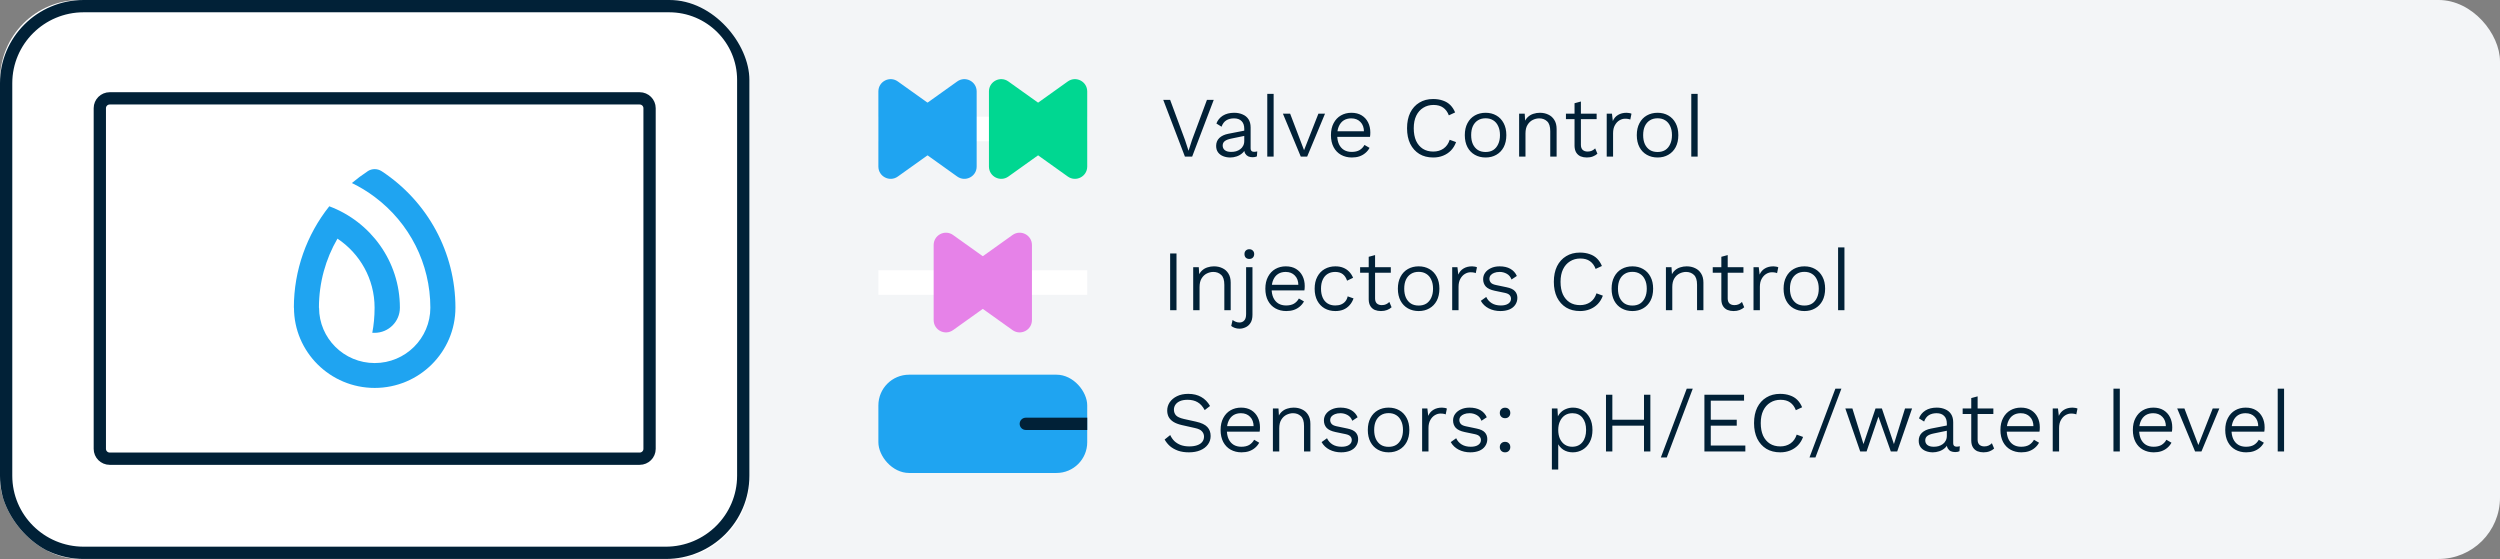 <svg width="407" height="91" viewBox="0 0 407 91" fill="none" xmlns="http://www.w3.org/2000/svg">
<rect x="0" y="0" width="407" height="91" fill="#808080" stroke="none"/>
<rect x="85" width="322" height="91" rx="10" fill="#F3F5F7"/>
<line x1="177" y1="21" x2="143" y2="21" stroke="white" stroke-width="4"/>
<path d="M159 27.114L159 14.886C159 13.26 157.161 12.313 155.838 13.259L147.278 19.372C146.162 20.17 146.162 21.83 147.278 22.628L155.838 28.741C157.161 29.687 159 28.74 159 27.114Z" fill="#1FA4F1"/>
<path d="M143 14.886L143 27.114C143 28.74 144.839 29.687 146.162 28.741L154.722 22.628C155.838 21.83 155.838 20.17 154.722 19.372L146.162 13.259C144.839 12.313 143 13.26 143 14.886Z" fill="#1FA4F1"/>
<rect x="153" y="29" width="4" height="2" transform="rotate(180 153 29)" fill="#F3F5F7"/>
<path d="M161 14.886V27.114C161 28.74 162.839 29.687 164.162 28.741L172.722 22.628C173.838 21.83 173.838 20.17 172.722 19.372L164.162 13.259C162.839 12.313 161 13.26 161 14.886Z" fill="#00D791"/>
<path d="M177 27.114L177 14.886C177 13.26 175.161 12.313 173.838 13.259L165.278 19.372C164.162 20.17 164.162 21.83 165.278 22.628L173.838 28.741C175.161 29.687 177 28.74 177 27.114Z" fill="#00D791"/>
<rect x="167" y="13" width="4" height="2" fill="#F3F5F7"/>
<path d="M197.596 16.26L194.082 25.5H192.906L189.378 16.26H190.498L192.92 22.798L193.494 24.548L194.054 22.812L196.49 16.26H197.596ZM202.566 20.964C202.566 20.423 202.422 20.007 202.132 19.718C201.843 19.419 201.432 19.27 200.9 19.27C200.406 19.27 199.986 19.377 199.64 19.592C199.295 19.807 199.038 20.152 198.87 20.628L198.03 20.11C198.226 19.578 198.572 19.153 199.066 18.836C199.57 18.519 200.191 18.36 200.928 18.36C201.432 18.36 201.885 18.449 202.286 18.626C202.697 18.794 203.019 19.055 203.252 19.41C203.486 19.765 203.602 20.213 203.602 20.754V24.17C203.602 24.534 203.789 24.716 204.162 24.716C204.34 24.716 204.512 24.693 204.68 24.646L204.624 25.458C204.447 25.551 204.214 25.598 203.924 25.598C203.663 25.598 203.425 25.551 203.21 25.458C203.005 25.355 202.842 25.201 202.72 24.996C202.599 24.781 202.538 24.515 202.538 24.198V24.016L202.804 24.044C202.702 24.417 202.51 24.721 202.23 24.954C201.96 25.187 201.652 25.36 201.306 25.472C200.961 25.584 200.62 25.64 200.284 25.64C199.874 25.64 199.491 25.57 199.136 25.43C198.782 25.29 198.502 25.08 198.296 24.8C198.091 24.52 197.988 24.17 197.988 23.75C197.988 23.227 198.161 22.798 198.506 22.462C198.861 22.126 199.351 21.897 199.976 21.776L202.776 21.23V22.084L200.466 22.56C199.99 22.653 199.636 22.789 199.402 22.966C199.169 23.143 199.052 23.386 199.052 23.694C199.052 24.011 199.169 24.263 199.402 24.45C199.645 24.637 199.99 24.73 200.438 24.73C200.709 24.73 200.97 24.697 201.222 24.632C201.474 24.557 201.703 24.445 201.908 24.296C202.114 24.147 202.272 23.96 202.384 23.736C202.506 23.512 202.566 23.246 202.566 22.938V20.964ZM207.348 15.28V25.5H206.312V15.28H207.348ZM214.638 18.5H215.716L212.804 25.5H211.768L208.856 18.5H210.032L212.3 24.45L214.638 18.5ZM220.079 25.64C219.426 25.64 218.838 25.495 218.315 25.206C217.802 24.917 217.4 24.501 217.111 23.96C216.822 23.409 216.677 22.756 216.677 22C216.677 21.244 216.822 20.595 217.111 20.054C217.4 19.503 217.797 19.083 218.301 18.794C218.805 18.505 219.374 18.36 220.009 18.36C220.662 18.36 221.218 18.5 221.675 18.78C222.132 19.06 222.482 19.443 222.725 19.928C222.968 20.413 223.089 20.959 223.089 21.566C223.089 21.706 223.084 21.837 223.075 21.958C223.066 22.079 223.052 22.187 223.033 22.28H217.349V21.37H222.585L222.053 21.468C222.053 20.777 221.862 20.241 221.479 19.858C221.106 19.466 220.606 19.27 219.981 19.27C219.514 19.27 219.108 19.377 218.763 19.592C218.427 19.807 218.166 20.119 217.979 20.53C217.792 20.931 217.699 21.421 217.699 22C217.699 22.569 217.792 23.059 217.979 23.47C218.175 23.881 218.446 24.193 218.791 24.408C219.146 24.623 219.566 24.73 220.051 24.73C220.574 24.73 221.003 24.632 221.339 24.436C221.675 24.231 221.941 23.951 222.137 23.596L222.963 24.072C222.786 24.399 222.557 24.679 222.277 24.912C222.006 25.145 221.684 25.327 221.311 25.458C220.947 25.579 220.536 25.64 220.079 25.64ZM237.047 23.134C236.86 23.657 236.585 24.109 236.221 24.492C235.857 24.865 235.428 25.15 234.933 25.346C234.448 25.542 233.916 25.64 233.337 25.64C232.46 25.64 231.704 25.449 231.069 25.066C230.434 24.674 229.94 24.123 229.585 23.414C229.24 22.705 229.067 21.86 229.067 20.88C229.067 19.9 229.24 19.055 229.585 18.346C229.94 17.637 230.434 17.091 231.069 16.708C231.704 16.316 232.45 16.12 233.309 16.12C233.906 16.12 234.438 16.204 234.905 16.372C235.381 16.531 235.782 16.773 236.109 17.1C236.436 17.427 236.697 17.828 236.893 18.304L235.871 18.78C235.666 18.229 235.358 17.809 234.947 17.52C234.546 17.231 234.023 17.086 233.379 17.086C232.744 17.086 232.184 17.24 231.699 17.548C231.214 17.847 230.836 18.276 230.565 18.836C230.294 19.396 230.159 20.077 230.159 20.88C230.159 21.673 230.285 22.355 230.537 22.924C230.798 23.484 231.167 23.918 231.643 24.226C232.119 24.525 232.684 24.674 233.337 24.674C233.972 24.674 234.522 24.515 234.989 24.198C235.465 23.871 235.806 23.391 236.011 22.756L237.047 23.134ZM241.858 18.36C242.511 18.36 243.09 18.505 243.594 18.794C244.107 19.083 244.509 19.503 244.798 20.054C245.087 20.595 245.232 21.244 245.232 22C245.232 22.756 245.087 23.409 244.798 23.96C244.509 24.501 244.107 24.917 243.594 25.206C243.09 25.495 242.511 25.64 241.858 25.64C241.205 25.64 240.621 25.495 240.108 25.206C239.595 24.917 239.193 24.501 238.904 23.96C238.615 23.409 238.47 22.756 238.47 22C238.47 21.244 238.615 20.595 238.904 20.054C239.193 19.503 239.595 19.083 240.108 18.794C240.621 18.505 241.205 18.36 241.858 18.36ZM241.858 19.256C241.363 19.256 240.943 19.368 240.598 19.592C240.253 19.807 239.982 20.119 239.786 20.53C239.599 20.931 239.506 21.421 239.506 22C239.506 22.569 239.599 23.059 239.786 23.47C239.982 23.881 240.253 24.198 240.598 24.422C240.943 24.637 241.363 24.744 241.858 24.744C242.343 24.744 242.759 24.637 243.104 24.422C243.449 24.198 243.715 23.881 243.902 23.47C244.098 23.059 244.196 22.569 244.196 22C244.196 21.421 244.098 20.931 243.902 20.53C243.715 20.119 243.449 19.807 243.104 19.592C242.759 19.368 242.343 19.256 241.858 19.256ZM247.313 25.5V18.5H248.223L248.321 20.11L248.153 19.956C248.293 19.583 248.489 19.279 248.741 19.046C249.003 18.803 249.301 18.631 249.637 18.528C249.973 18.416 250.323 18.36 250.687 18.36C251.201 18.36 251.658 18.458 252.059 18.654C252.47 18.841 252.797 19.13 253.039 19.522C253.291 19.914 253.417 20.409 253.417 21.006V25.5H252.381V21.37C252.381 20.595 252.209 20.054 251.863 19.746C251.527 19.429 251.103 19.27 250.589 19.27C250.235 19.27 249.885 19.354 249.539 19.522C249.194 19.69 248.909 19.956 248.685 20.32C248.461 20.675 248.349 21.146 248.349 21.734V25.5H247.313ZM257.371 16.526V23.582C257.371 23.946 257.469 24.221 257.665 24.408C257.871 24.585 258.137 24.674 258.463 24.674C258.734 24.674 258.967 24.627 259.163 24.534C259.359 24.441 259.537 24.315 259.695 24.156L260.059 25.024C259.854 25.211 259.607 25.36 259.317 25.472C259.028 25.584 258.697 25.64 258.323 25.64C257.969 25.64 257.637 25.579 257.329 25.458C257.031 25.327 256.793 25.122 256.615 24.842C256.438 24.562 256.345 24.203 256.335 23.764V16.806L257.371 16.526ZM259.933 18.5V19.396H254.935V18.5H259.933ZM261.573 25.5V18.5H262.427L262.567 19.704C262.754 19.265 263.038 18.934 263.421 18.71C263.804 18.477 264.266 18.36 264.807 18.36C264.938 18.36 265.078 18.374 265.227 18.402C265.376 18.421 265.502 18.458 265.605 18.514L265.409 19.466C265.306 19.419 265.194 19.387 265.073 19.368C264.952 19.34 264.779 19.326 264.555 19.326C264.247 19.326 263.944 19.415 263.645 19.592C263.346 19.769 263.099 20.035 262.903 20.39C262.707 20.735 262.609 21.169 262.609 21.692V25.5H261.573ZM269.858 18.36C270.511 18.36 271.09 18.505 271.594 18.794C272.107 19.083 272.509 19.503 272.798 20.054C273.087 20.595 273.232 21.244 273.232 22C273.232 22.756 273.087 23.409 272.798 23.96C272.509 24.501 272.107 24.917 271.594 25.206C271.09 25.495 270.511 25.64 269.858 25.64C269.205 25.64 268.621 25.495 268.108 25.206C267.595 24.917 267.193 24.501 266.904 23.96C266.615 23.409 266.47 22.756 266.47 22C266.47 21.244 266.615 20.595 266.904 20.054C267.193 19.503 267.595 19.083 268.108 18.794C268.621 18.505 269.205 18.36 269.858 18.36ZM269.858 19.256C269.363 19.256 268.943 19.368 268.598 19.592C268.253 19.807 267.982 20.119 267.786 20.53C267.599 20.931 267.506 21.421 267.506 22C267.506 22.569 267.599 23.059 267.786 23.47C267.982 23.881 268.253 24.198 268.598 24.422C268.943 24.637 269.363 24.744 269.858 24.744C270.343 24.744 270.759 24.637 271.104 24.422C271.449 24.198 271.715 23.881 271.902 23.47C272.098 23.059 272.196 22.569 272.196 22C272.196 21.421 272.098 20.931 271.902 20.53C271.715 20.119 271.449 19.807 271.104 19.592C270.759 19.368 270.343 19.256 269.858 19.256ZM276.377 15.28V25.5H275.341V15.28H276.377Z" fill="#012137"/>
<line x1="177" y1="46" x2="143" y2="46" stroke="white" stroke-width="4"/>
<path d="M152 39.886V52.114C152 53.74 153.839 54.687 155.162 53.741L163.722 47.627C164.838 46.83 164.838 45.17 163.722 44.373L155.162 38.259C153.839 37.313 152 38.26 152 39.886Z" fill="#E682E8"/>
<path d="M168 52.114L168 39.886C168 38.26 166.161 37.313 164.838 38.259L156.278 44.373C155.162 45.17 155.162 46.83 156.278 47.627L164.838 53.741C166.161 54.687 168 53.74 168 52.114Z" fill="#E682E8"/>
<rect x="158" y="38" width="4" height="2" fill="#F3F5F7"/>
<path d="M191.534 41.26V50.5H190.498V41.26H191.534ZM194.253 50.5V43.5H195.163L195.261 45.11L195.093 44.956C195.233 44.583 195.429 44.279 195.681 44.046C195.942 43.803 196.241 43.631 196.577 43.528C196.913 43.416 197.263 43.36 197.627 43.36C198.14 43.36 198.598 43.458 198.999 43.654C199.41 43.841 199.736 44.13 199.979 44.522C200.231 44.914 200.357 45.409 200.357 46.006V50.5H199.321V46.37C199.321 45.595 199.148 45.054 198.803 44.746C198.467 44.429 198.042 44.27 197.529 44.27C197.174 44.27 196.824 44.354 196.479 44.522C196.134 44.69 195.849 44.956 195.625 45.32C195.401 45.675 195.289 46.146 195.289 46.734V50.5H194.253ZM203.384 42.156C203.151 42.156 202.959 42.086 202.81 41.946C202.67 41.797 202.6 41.601 202.6 41.358C202.6 41.125 202.67 40.938 202.81 40.798C202.959 40.649 203.151 40.574 203.384 40.574C203.627 40.574 203.818 40.649 203.958 40.798C204.107 40.938 204.182 41.125 204.182 41.358C204.182 41.601 204.107 41.797 203.958 41.946C203.818 42.086 203.627 42.156 203.384 42.156ZM203.902 43.5V51.228C203.902 51.797 203.795 52.245 203.58 52.572C203.365 52.908 203.095 53.146 202.768 53.286C202.451 53.435 202.129 53.51 201.802 53.51C201.522 53.51 201.265 53.468 201.032 53.384C200.789 53.3 200.593 53.193 200.444 53.062L200.668 52.082C200.799 52.203 200.962 52.301 201.158 52.376C201.345 52.46 201.555 52.502 201.788 52.502C202.105 52.502 202.362 52.395 202.558 52.18C202.763 51.975 202.866 51.625 202.866 51.13V43.5H203.902ZM209.401 50.64C208.748 50.64 208.16 50.495 207.637 50.206C207.124 49.917 206.723 49.501 206.433 48.96C206.144 48.409 205.999 47.756 205.999 47C205.999 46.244 206.144 45.595 206.433 45.054C206.723 44.503 207.119 44.083 207.623 43.794C208.127 43.505 208.697 43.36 209.331 43.36C209.985 43.36 210.54 43.5 210.997 43.78C211.455 44.06 211.805 44.443 212.047 44.928C212.29 45.413 212.411 45.959 212.411 46.566C212.411 46.706 212.407 46.837 212.397 46.958C212.388 47.079 212.374 47.187 212.355 47.28H206.671V46.37H211.907L211.375 46.468C211.375 45.777 211.184 45.241 210.801 44.858C210.428 44.466 209.929 44.27 209.303 44.27C208.837 44.27 208.431 44.377 208.085 44.592C207.749 44.807 207.488 45.119 207.301 45.53C207.115 45.931 207.021 46.421 207.021 47C207.021 47.569 207.115 48.059 207.301 48.47C207.497 48.881 207.768 49.193 208.113 49.408C208.468 49.623 208.888 49.73 209.373 49.73C209.896 49.73 210.325 49.632 210.661 49.436C210.997 49.231 211.263 48.951 211.459 48.596L212.285 49.072C212.108 49.399 211.879 49.679 211.599 49.912C211.329 50.145 211.007 50.327 210.633 50.458C210.269 50.579 209.859 50.64 209.401 50.64ZM217.399 43.36C217.884 43.36 218.309 43.435 218.673 43.584C219.046 43.733 219.368 43.948 219.639 44.228C219.909 44.508 220.124 44.839 220.283 45.222L219.303 45.698C219.153 45.231 218.92 44.877 218.603 44.634C218.285 44.391 217.875 44.27 217.371 44.27C216.895 44.27 216.484 44.377 216.139 44.592C215.793 44.807 215.527 45.119 215.341 45.53C215.154 45.931 215.061 46.421 215.061 47C215.061 47.569 215.154 48.059 215.341 48.47C215.527 48.881 215.793 49.193 216.139 49.408C216.484 49.623 216.895 49.73 217.371 49.73C217.744 49.73 218.066 49.674 218.337 49.562C218.617 49.441 218.845 49.273 219.023 49.058C219.209 48.834 219.335 48.563 219.401 48.246L220.353 48.582C220.203 49.011 219.989 49.38 219.709 49.688C219.438 49.996 219.107 50.234 218.715 50.402C218.332 50.561 217.893 50.64 217.399 50.64C216.745 50.64 216.162 50.495 215.649 50.206C215.145 49.917 214.748 49.501 214.459 48.96C214.169 48.409 214.025 47.756 214.025 47C214.025 46.244 214.169 45.595 214.459 45.054C214.748 44.503 215.149 44.083 215.663 43.794C216.176 43.505 216.755 43.36 217.399 43.36ZM223.862 41.526V48.582C223.862 48.946 223.96 49.221 224.156 49.408C224.361 49.585 224.627 49.674 224.954 49.674C225.224 49.674 225.458 49.627 225.654 49.534C225.85 49.441 226.027 49.315 226.186 49.156L226.55 50.024C226.344 50.211 226.097 50.36 225.808 50.472C225.518 50.584 225.187 50.64 224.814 50.64C224.459 50.64 224.128 50.579 223.82 50.458C223.521 50.327 223.283 50.122 223.106 49.842C222.928 49.562 222.835 49.203 222.826 48.764V41.806L223.862 41.526ZM226.424 43.5V44.396H221.426V43.5H226.424ZM230.961 43.36C231.615 43.36 232.193 43.505 232.697 43.794C233.211 44.083 233.612 44.503 233.901 45.054C234.191 45.595 234.335 46.244 234.335 47C234.335 47.756 234.191 48.409 233.901 48.96C233.612 49.501 233.211 49.917 232.697 50.206C232.193 50.495 231.615 50.64 230.961 50.64C230.308 50.64 229.725 50.495 229.211 50.206C228.698 49.917 228.297 49.501 228.007 48.96C227.718 48.409 227.573 47.756 227.573 47C227.573 46.244 227.718 45.595 228.007 45.054C228.297 44.503 228.698 44.083 229.211 43.794C229.725 43.505 230.308 43.36 230.961 43.36ZM230.961 44.256C230.467 44.256 230.047 44.368 229.701 44.592C229.356 44.807 229.085 45.119 228.889 45.53C228.703 45.931 228.609 46.421 228.609 47C228.609 47.569 228.703 48.059 228.889 48.47C229.085 48.881 229.356 49.198 229.701 49.422C230.047 49.637 230.467 49.744 230.961 49.744C231.447 49.744 231.862 49.637 232.207 49.422C232.553 49.198 232.819 48.881 233.005 48.47C233.201 48.059 233.299 47.569 233.299 47C233.299 46.421 233.201 45.931 233.005 45.53C232.819 45.119 232.553 44.807 232.207 44.592C231.862 44.368 231.447 44.256 230.961 44.256ZM236.417 50.5V43.5H237.271L237.411 44.704C237.598 44.265 237.882 43.934 238.265 43.71C238.648 43.477 239.11 43.36 239.651 43.36C239.782 43.36 239.922 43.374 240.071 43.402C240.22 43.421 240.346 43.458 240.449 43.514L240.253 44.466C240.15 44.419 240.038 44.387 239.917 44.368C239.796 44.34 239.623 44.326 239.399 44.326C239.091 44.326 238.788 44.415 238.489 44.592C238.19 44.769 237.943 45.035 237.747 45.39C237.551 45.735 237.453 46.169 237.453 46.692V50.5H236.417ZM244.255 50.64C243.564 50.64 242.934 50.495 242.365 50.206C241.805 49.917 241.375 49.506 241.077 48.974L241.959 48.344C242.164 48.783 242.467 49.123 242.869 49.366C243.27 49.609 243.76 49.73 244.339 49.73C244.852 49.73 245.253 49.632 245.543 49.436C245.841 49.231 245.991 48.965 245.991 48.638C245.991 48.423 245.921 48.232 245.781 48.064C245.65 47.896 245.398 47.77 245.025 47.686L243.345 47.336C242.673 47.196 242.187 46.967 241.889 46.65C241.599 46.323 241.455 45.922 241.455 45.446C241.455 45.063 241.562 44.718 241.777 44.41C242.001 44.093 242.313 43.841 242.715 43.654C243.125 43.458 243.601 43.36 244.143 43.36C244.833 43.36 245.417 43.495 245.893 43.766C246.369 44.037 246.719 44.424 246.943 44.928L246.075 45.502C245.916 45.073 245.655 44.76 245.291 44.564C244.936 44.368 244.553 44.27 244.143 44.27C243.797 44.27 243.499 44.321 243.247 44.424C243.004 44.517 242.813 44.648 242.673 44.816C242.542 44.984 242.477 45.18 242.477 45.404C242.477 45.619 242.551 45.819 242.701 46.006C242.85 46.183 243.125 46.314 243.527 46.398L245.263 46.762C245.916 46.893 246.373 47.107 246.635 47.406C246.896 47.695 247.027 48.055 247.027 48.484C247.027 48.913 246.91 49.296 246.677 49.632C246.453 49.959 246.131 50.211 245.711 50.388C245.291 50.556 244.805 50.64 244.255 50.64ZM260.945 48.134C260.759 48.657 260.483 49.109 260.119 49.492C259.755 49.865 259.326 50.15 258.831 50.346C258.346 50.542 257.814 50.64 257.235 50.64C256.358 50.64 255.602 50.449 254.967 50.066C254.333 49.674 253.838 49.123 253.483 48.414C253.138 47.705 252.965 46.86 252.965 45.88C252.965 44.9 253.138 44.055 253.483 43.346C253.838 42.637 254.333 42.091 254.967 41.708C255.602 41.316 256.349 41.12 257.207 41.12C257.805 41.12 258.337 41.204 258.803 41.372C259.279 41.531 259.681 41.773 260.007 42.1C260.334 42.427 260.595 42.828 260.791 43.304L259.769 43.78C259.564 43.229 259.256 42.809 258.845 42.52C258.444 42.231 257.921 42.086 257.277 42.086C256.643 42.086 256.083 42.24 255.597 42.548C255.112 42.847 254.734 43.276 254.463 43.836C254.193 44.396 254.057 45.077 254.057 45.88C254.057 46.673 254.183 47.355 254.435 47.924C254.697 48.484 255.065 48.918 255.541 49.226C256.017 49.525 256.582 49.674 257.235 49.674C257.87 49.674 258.421 49.515 258.887 49.198C259.363 48.871 259.704 48.391 259.909 47.756L260.945 48.134ZM265.756 43.36C266.41 43.36 266.988 43.505 267.492 43.794C268.006 44.083 268.407 44.503 268.696 45.054C268.986 45.595 269.13 46.244 269.13 47C269.13 47.756 268.986 48.409 268.696 48.96C268.407 49.501 268.006 49.917 267.492 50.206C266.988 50.495 266.41 50.64 265.756 50.64C265.103 50.64 264.52 50.495 264.006 50.206C263.493 49.917 263.092 49.501 262.802 48.96C262.513 48.409 262.368 47.756 262.368 47C262.368 46.244 262.513 45.595 262.802 45.054C263.092 44.503 263.493 44.083 264.006 43.794C264.52 43.505 265.103 43.36 265.756 43.36ZM265.756 44.256C265.262 44.256 264.842 44.368 264.496 44.592C264.151 44.807 263.88 45.119 263.684 45.53C263.498 45.931 263.404 46.421 263.404 47C263.404 47.569 263.498 48.059 263.684 48.47C263.88 48.881 264.151 49.198 264.496 49.422C264.842 49.637 265.262 49.744 265.756 49.744C266.242 49.744 266.657 49.637 267.002 49.422C267.348 49.198 267.614 48.881 267.8 48.47C267.996 48.059 268.094 47.569 268.094 47C268.094 46.421 267.996 45.931 267.8 45.53C267.614 45.119 267.348 44.807 267.002 44.592C266.657 44.368 266.242 44.256 265.756 44.256ZM271.212 50.5V43.5H272.122L272.22 45.11L272.052 44.956C272.192 44.583 272.388 44.279 272.64 44.046C272.901 43.803 273.2 43.631 273.536 43.528C273.872 43.416 274.222 43.36 274.586 43.36C275.099 43.36 275.556 43.458 275.958 43.654C276.368 43.841 276.695 44.13 276.938 44.522C277.19 44.914 277.316 45.409 277.316 46.006V50.5H276.28V46.37C276.28 45.595 276.107 45.054 275.762 44.746C275.426 44.429 275.001 44.27 274.488 44.27C274.133 44.27 273.783 44.354 273.438 44.522C273.092 44.69 272.808 44.956 272.584 45.32C272.36 45.675 272.248 46.146 272.248 46.734V50.5H271.212ZM281.27 41.526V48.582C281.27 48.946 281.368 49.221 281.564 49.408C281.769 49.585 282.035 49.674 282.362 49.674C282.632 49.674 282.866 49.627 283.062 49.534C283.258 49.441 283.435 49.315 283.594 49.156L283.958 50.024C283.752 50.211 283.505 50.36 283.216 50.472C282.926 50.584 282.595 50.64 282.222 50.64C281.867 50.64 281.536 50.579 281.228 50.458C280.929 50.327 280.691 50.122 280.514 49.842C280.336 49.562 280.243 49.203 280.234 48.764V41.806L281.27 41.526ZM283.832 43.5V44.396H278.834V43.5H283.832ZM285.472 50.5V43.5H286.326L286.466 44.704C286.652 44.265 286.937 43.934 287.32 43.71C287.702 43.477 288.164 43.36 288.706 43.36C288.836 43.36 288.976 43.374 289.126 43.402C289.275 43.421 289.401 43.458 289.504 43.514L289.308 44.466C289.205 44.419 289.093 44.387 288.972 44.368C288.85 44.34 288.678 44.326 288.454 44.326C288.146 44.326 287.842 44.415 287.544 44.592C287.245 44.769 286.998 45.035 286.802 45.39C286.606 45.735 286.508 46.169 286.508 46.692V50.5H285.472ZM293.756 43.36C294.41 43.36 294.988 43.505 295.492 43.794C296.006 44.083 296.407 44.503 296.696 45.054C296.986 45.595 297.13 46.244 297.13 47C297.13 47.756 296.986 48.409 296.696 48.96C296.407 49.501 296.006 49.917 295.492 50.206C294.988 50.495 294.41 50.64 293.756 50.64C293.103 50.64 292.52 50.495 292.006 50.206C291.493 49.917 291.092 49.501 290.802 48.96C290.513 48.409 290.368 47.756 290.368 47C290.368 46.244 290.513 45.595 290.802 45.054C291.092 44.503 291.493 44.083 292.006 43.794C292.52 43.505 293.103 43.36 293.756 43.36ZM293.756 44.256C293.262 44.256 292.842 44.368 292.496 44.592C292.151 44.807 291.88 45.119 291.684 45.53C291.498 45.931 291.404 46.421 291.404 47C291.404 47.569 291.498 48.059 291.684 48.47C291.88 48.881 292.151 49.198 292.496 49.422C292.842 49.637 293.262 49.744 293.756 49.744C294.242 49.744 294.657 49.637 295.002 49.422C295.348 49.198 295.614 48.881 295.8 48.47C295.996 48.059 296.094 47.569 296.094 47C296.094 46.421 295.996 45.931 295.8 45.53C295.614 45.119 295.348 44.807 295.002 44.592C294.657 44.368 294.242 44.256 293.756 44.256ZM300.276 40.28V50.5H299.24V40.28H300.276Z" fill="#012137"/>
<rect x="143" y="61" width="34" height="16" rx="5" fill="#1FA4F1"/>
<path d="M167 68C166.448 68 166 68.448 166 69C166 69.552 166.448 70 167 70L167 68ZM167 70L177 70L177 68L167 68L167 70Z" fill="#012137"/>
<path d="M193.452 64.12C194.264 64.12 194.964 64.288 195.552 64.624C196.14 64.951 196.621 65.441 196.994 66.094L196.126 66.766C195.799 66.159 195.412 65.73 194.964 65.478C194.525 65.217 193.984 65.086 193.34 65.086C192.836 65.086 192.416 65.161 192.08 65.31C191.753 65.459 191.511 65.655 191.352 65.898C191.193 66.131 191.114 66.397 191.114 66.696C191.114 67.041 191.221 67.345 191.436 67.606C191.66 67.858 192.094 68.059 192.738 68.208L194.698 68.642C195.585 68.838 196.205 69.132 196.56 69.524C196.915 69.907 197.092 70.392 197.092 70.98C197.092 71.503 196.943 71.965 196.644 72.366C196.355 72.767 195.944 73.08 195.412 73.304C194.889 73.528 194.269 73.64 193.55 73.64C192.887 73.64 192.299 73.551 191.786 73.374C191.273 73.187 190.834 72.94 190.47 72.632C190.115 72.315 189.826 71.955 189.602 71.554L190.512 70.826C190.68 71.199 190.904 71.526 191.184 71.806C191.473 72.077 191.819 72.291 192.22 72.45C192.631 72.599 193.097 72.674 193.62 72.674C194.105 72.674 194.525 72.613 194.88 72.492C195.244 72.371 195.524 72.189 195.72 71.946C195.916 71.703 196.014 71.414 196.014 71.078C196.014 70.761 195.907 70.481 195.692 70.238C195.487 69.986 195.095 69.799 194.516 69.678L192.402 69.202C191.833 69.071 191.371 68.894 191.016 68.67C190.661 68.437 190.405 68.166 190.246 67.858C190.097 67.55 190.022 67.209 190.022 66.836C190.022 66.351 190.157 65.903 190.428 65.492C190.708 65.081 191.105 64.75 191.618 64.498C192.131 64.246 192.743 64.12 193.452 64.12ZM202.114 73.64C201.461 73.64 200.873 73.495 200.35 73.206C199.837 72.917 199.435 72.501 199.146 71.96C198.857 71.409 198.712 70.756 198.712 70C198.712 69.244 198.857 68.595 199.146 68.054C199.435 67.503 199.832 67.083 200.336 66.794C200.84 66.505 201.409 66.36 202.044 66.36C202.697 66.36 203.253 66.5 203.71 66.78C204.167 67.06 204.517 67.443 204.76 67.928C205.003 68.413 205.124 68.959 205.124 69.566C205.124 69.706 205.119 69.837 205.11 69.958C205.101 70.079 205.087 70.187 205.068 70.28H199.384V69.37H204.62L204.088 69.468C204.088 68.777 203.897 68.241 203.514 67.858C203.141 67.466 202.641 67.27 202.016 67.27C201.549 67.27 201.143 67.377 200.798 67.592C200.462 67.807 200.201 68.119 200.014 68.53C199.827 68.931 199.734 69.421 199.734 70C199.734 70.569 199.827 71.059 200.014 71.47C200.21 71.881 200.481 72.193 200.826 72.408C201.181 72.623 201.601 72.73 202.086 72.73C202.609 72.73 203.038 72.632 203.374 72.436C203.71 72.231 203.976 71.951 204.172 71.596L204.998 72.072C204.821 72.399 204.592 72.679 204.312 72.912C204.041 73.145 203.719 73.327 203.346 73.458C202.982 73.579 202.571 73.64 202.114 73.64ZM207.227 73.5V66.5H208.137L208.235 68.11L208.067 67.956C208.207 67.583 208.403 67.279 208.655 67.046C208.917 66.803 209.215 66.631 209.551 66.528C209.887 66.416 210.237 66.36 210.601 66.36C211.115 66.36 211.572 66.458 211.973 66.654C212.384 66.841 212.711 67.13 212.953 67.522C213.205 67.914 213.331 68.409 213.331 69.006V73.5H212.295V69.37C212.295 68.595 212.123 68.054 211.777 67.746C211.441 67.429 211.017 67.27 210.503 67.27C210.149 67.27 209.799 67.354 209.453 67.522C209.108 67.69 208.823 67.956 208.599 68.32C208.375 68.675 208.263 69.146 208.263 69.734V73.5H207.227ZM218.333 73.64C217.642 73.64 217.012 73.495 216.443 73.206C215.883 72.917 215.453 72.506 215.155 71.974L216.037 71.344C216.242 71.783 216.545 72.123 216.947 72.366C217.348 72.609 217.838 72.73 218.417 72.73C218.93 72.73 219.331 72.632 219.621 72.436C219.919 72.231 220.069 71.965 220.069 71.638C220.069 71.423 219.999 71.232 219.859 71.064C219.728 70.896 219.476 70.77 219.103 70.686L217.423 70.336C216.751 70.196 216.265 69.967 215.967 69.65C215.677 69.323 215.533 68.922 215.533 68.446C215.533 68.063 215.64 67.718 215.855 67.41C216.079 67.093 216.391 66.841 216.793 66.654C217.203 66.458 217.679 66.36 218.221 66.36C218.911 66.36 219.495 66.495 219.971 66.766C220.447 67.037 220.797 67.424 221.021 67.928L220.153 68.502C219.994 68.073 219.733 67.76 219.369 67.564C219.014 67.368 218.631 67.27 218.221 67.27C217.875 67.27 217.577 67.321 217.325 67.424C217.082 67.517 216.891 67.648 216.751 67.816C216.62 67.984 216.555 68.18 216.555 68.404C216.555 68.619 216.629 68.819 216.779 69.006C216.928 69.183 217.203 69.314 217.605 69.398L219.341 69.762C219.994 69.893 220.451 70.107 220.713 70.406C220.974 70.695 221.105 71.055 221.105 71.484C221.105 71.913 220.988 72.296 220.755 72.632C220.531 72.959 220.209 73.211 219.789 73.388C219.369 73.556 218.883 73.64 218.333 73.64ZM226.067 66.36C226.72 66.36 227.299 66.505 227.803 66.794C228.316 67.083 228.718 67.503 229.007 68.054C229.296 68.595 229.441 69.244 229.441 70C229.441 70.756 229.296 71.409 229.007 71.96C228.718 72.501 228.316 72.917 227.803 73.206C227.299 73.495 226.72 73.64 226.067 73.64C225.414 73.64 224.83 73.495 224.317 73.206C223.804 72.917 223.402 72.501 223.113 71.96C222.824 71.409 222.679 70.756 222.679 70C222.679 69.244 222.824 68.595 223.113 68.054C223.402 67.503 223.804 67.083 224.317 66.794C224.83 66.505 225.414 66.36 226.067 66.36ZM226.067 67.256C225.572 67.256 225.152 67.368 224.807 67.592C224.462 67.807 224.191 68.119 223.995 68.53C223.808 68.931 223.715 69.421 223.715 70C223.715 70.569 223.808 71.059 223.995 71.47C224.191 71.881 224.462 72.198 224.807 72.422C225.152 72.637 225.572 72.744 226.067 72.744C226.552 72.744 226.968 72.637 227.313 72.422C227.658 72.198 227.924 71.881 228.111 71.47C228.307 71.059 228.405 70.569 228.405 70C228.405 69.421 228.307 68.931 228.111 68.53C227.924 68.119 227.658 67.807 227.313 67.592C226.968 67.368 226.552 67.256 226.067 67.256ZM231.522 73.5V66.5H232.376L232.516 67.704C232.703 67.265 232.988 66.934 233.37 66.71C233.753 66.477 234.215 66.36 234.756 66.36C234.887 66.36 235.027 66.374 235.176 66.402C235.326 66.421 235.452 66.458 235.554 66.514L235.358 67.466C235.256 67.419 235.144 67.387 235.022 67.368C234.901 67.34 234.728 67.326 234.504 67.326C234.196 67.326 233.893 67.415 233.594 67.592C233.296 67.769 233.048 68.035 232.852 68.39C232.656 68.735 232.558 69.169 232.558 69.692V73.5H231.522ZM239.36 73.64C238.669 73.64 238.039 73.495 237.47 73.206C236.91 72.917 236.481 72.506 236.182 71.974L237.064 71.344C237.269 71.783 237.573 72.123 237.974 72.366C238.375 72.609 238.865 72.73 239.444 72.73C239.957 72.73 240.359 72.632 240.648 72.436C240.947 72.231 241.096 71.965 241.096 71.638C241.096 71.423 241.026 71.232 240.886 71.064C240.755 70.896 240.503 70.77 240.13 70.686L238.45 70.336C237.778 70.196 237.293 69.967 236.994 69.65C236.705 69.323 236.56 68.922 236.56 68.446C236.56 68.063 236.667 67.718 236.882 67.41C237.106 67.093 237.419 66.841 237.82 66.654C238.231 66.458 238.707 66.36 239.248 66.36C239.939 66.36 240.522 66.495 240.998 66.766C241.474 67.037 241.824 67.424 242.048 67.928L241.18 68.502C241.021 68.073 240.76 67.76 240.396 67.564C240.041 67.368 239.659 67.27 239.248 67.27C238.903 67.27 238.604 67.321 238.352 67.424C238.109 67.517 237.918 67.648 237.778 67.816C237.647 67.984 237.582 68.18 237.582 68.404C237.582 68.619 237.657 68.819 237.806 69.006C237.955 69.183 238.231 69.314 238.632 69.398L240.368 69.762C241.021 69.893 241.479 70.107 241.74 70.406C242.001 70.695 242.132 71.055 242.132 71.484C242.132 71.913 242.015 72.296 241.782 72.632C241.558 72.959 241.236 73.211 240.816 73.388C240.396 73.556 239.911 73.64 239.36 73.64ZM245.022 66.374C245.284 66.374 245.489 66.453 245.638 66.612C245.797 66.761 245.876 66.967 245.876 67.228C245.876 67.48 245.797 67.685 245.638 67.844C245.489 68.003 245.284 68.082 245.022 68.082C244.77 68.082 244.565 68.003 244.406 67.844C244.248 67.685 244.168 67.48 244.168 67.228C244.168 66.967 244.248 66.761 244.406 66.612C244.565 66.453 244.77 66.374 245.022 66.374ZM245.022 71.932C245.284 71.932 245.489 72.011 245.638 72.17C245.797 72.319 245.876 72.525 245.876 72.786C245.876 73.038 245.797 73.243 245.638 73.402C245.489 73.561 245.284 73.64 245.022 73.64C244.77 73.64 244.565 73.561 244.406 73.402C244.248 73.243 244.168 73.038 244.168 72.786C244.168 72.525 244.248 72.319 244.406 72.17C244.565 72.011 244.77 71.932 245.022 71.932ZM252.645 76.44V66.5H253.555L253.653 68.25L253.499 68.082C253.621 67.737 253.803 67.438 254.045 67.186C254.297 66.925 254.596 66.724 254.941 66.584C255.296 66.435 255.679 66.36 256.089 66.36C256.668 66.36 257.195 66.505 257.671 66.794C258.147 67.083 258.53 67.499 258.819 68.04C259.109 68.581 259.253 69.235 259.253 70C259.253 70.756 259.109 71.409 258.819 71.96C258.53 72.501 258.143 72.917 257.657 73.206C257.172 73.495 256.635 73.64 256.047 73.64C255.459 73.64 254.941 73.495 254.493 73.206C254.055 72.907 253.742 72.525 253.555 72.058L253.681 71.862V76.44H252.645ZM255.949 72.73C256.659 72.73 257.214 72.483 257.615 71.988C258.017 71.493 258.217 70.831 258.217 70C258.217 69.169 258.021 68.507 257.629 68.012C257.237 67.517 256.687 67.27 255.977 67.27C255.52 67.27 255.119 67.382 254.773 67.606C254.437 67.83 254.171 68.147 253.975 68.558C253.779 68.959 253.681 69.44 253.681 70C253.681 70.551 253.775 71.031 253.961 71.442C254.157 71.853 254.423 72.17 254.759 72.394C255.105 72.618 255.501 72.73 255.949 72.73ZM268.679 64.26V73.5H267.643V64.26H268.679ZM262.491 64.26V73.5H261.455V64.26H262.491ZM268.133 68.334V69.3H262.001V68.334H268.133ZM275.579 63.28L271.351 74.48H270.385L274.599 63.28H275.579ZM277.478 73.5V64.26H283.932V65.226H278.514V68.334H282.742V69.3H278.514V72.534H284.142V73.5H277.478ZM293.539 71.134C293.352 71.657 293.077 72.109 292.713 72.492C292.349 72.865 291.92 73.15 291.425 73.346C290.94 73.542 290.408 73.64 289.829 73.64C288.952 73.64 288.196 73.449 287.561 73.066C286.926 72.674 286.432 72.123 286.077 71.414C285.732 70.705 285.559 69.86 285.559 68.88C285.559 67.9 285.732 67.055 286.077 66.346C286.432 65.637 286.926 65.091 287.561 64.708C288.196 64.316 288.942 64.12 289.801 64.12C290.398 64.12 290.93 64.204 291.397 64.372C291.873 64.531 292.274 64.773 292.601 65.1C292.928 65.427 293.189 65.828 293.385 66.304L292.363 66.78C292.158 66.229 291.85 65.809 291.439 65.52C291.038 65.231 290.515 65.086 289.871 65.086C289.236 65.086 288.676 65.24 288.191 65.548C287.706 65.847 287.328 66.276 287.057 66.836C286.786 67.396 286.651 68.077 286.651 68.88C286.651 69.673 286.777 70.355 287.029 70.924C287.29 71.484 287.659 71.918 288.135 72.226C288.611 72.525 289.176 72.674 289.829 72.674C290.464 72.674 291.014 72.515 291.481 72.198C291.957 71.871 292.298 71.391 292.503 70.756L293.539 71.134ZM299.778 63.28L295.55 74.48H294.584L298.798 63.28H299.778ZM310.137 66.5H311.285L308.863 73.5H307.827L305.811 67.83L303.879 73.5H302.843L300.421 66.5H301.569L303.375 72.296L305.335 66.5H306.371L308.331 72.296L310.137 66.5ZM316.945 68.964C316.945 68.423 316.801 68.007 316.511 67.718C316.222 67.419 315.811 67.27 315.279 67.27C314.785 67.27 314.365 67.377 314.019 67.592C313.674 67.807 313.417 68.152 313.249 68.628L312.409 68.11C312.605 67.578 312.951 67.153 313.445 66.836C313.949 66.519 314.57 66.36 315.307 66.36C315.811 66.36 316.264 66.449 316.665 66.626C317.076 66.794 317.398 67.055 317.631 67.41C317.865 67.765 317.981 68.213 317.981 68.754V72.17C317.981 72.534 318.168 72.716 318.541 72.716C318.719 72.716 318.891 72.693 319.059 72.646L319.003 73.458C318.826 73.551 318.593 73.598 318.303 73.598C318.042 73.598 317.804 73.551 317.589 73.458C317.384 73.355 317.221 73.201 317.099 72.996C316.978 72.781 316.917 72.515 316.917 72.198V72.016L317.183 72.044C317.081 72.417 316.889 72.721 316.609 72.954C316.339 73.187 316.031 73.36 315.685 73.472C315.34 73.584 314.999 73.64 314.663 73.64C314.253 73.64 313.87 73.57 313.515 73.43C313.161 73.29 312.881 73.08 312.675 72.8C312.47 72.52 312.367 72.17 312.367 71.75C312.367 71.227 312.54 70.798 312.885 70.462C313.24 70.126 313.73 69.897 314.355 69.776L317.155 69.23V70.084L314.845 70.56C314.369 70.653 314.015 70.789 313.781 70.966C313.548 71.143 313.431 71.386 313.431 71.694C313.431 72.011 313.548 72.263 313.781 72.45C314.024 72.637 314.369 72.73 314.817 72.73C315.088 72.73 315.349 72.697 315.601 72.632C315.853 72.557 316.082 72.445 316.287 72.296C316.493 72.147 316.651 71.96 316.763 71.736C316.885 71.512 316.945 71.246 316.945 70.938V68.964ZM321.957 64.526V71.582C321.957 71.946 322.055 72.221 322.251 72.408C322.457 72.585 322.723 72.674 323.049 72.674C323.32 72.674 323.553 72.627 323.749 72.534C323.945 72.441 324.123 72.315 324.281 72.156L324.645 73.024C324.44 73.211 324.193 73.36 323.903 73.472C323.614 73.584 323.283 73.64 322.909 73.64C322.555 73.64 322.223 73.579 321.915 73.458C321.617 73.327 321.379 73.122 321.201 72.842C321.024 72.562 320.931 72.203 320.921 71.764V64.806L321.957 64.526ZM324.519 66.5V67.396H319.521V66.5H324.519ZM329.071 73.64C328.418 73.64 327.83 73.495 327.307 73.206C326.794 72.917 326.392 72.501 326.103 71.96C325.814 71.409 325.669 70.756 325.669 70C325.669 69.244 325.814 68.595 326.103 68.054C326.392 67.503 326.789 67.083 327.293 66.794C327.797 66.505 328.366 66.36 329.001 66.36C329.654 66.36 330.21 66.5 330.667 66.78C331.124 67.06 331.474 67.443 331.717 67.928C331.96 68.413 332.081 68.959 332.081 69.566C332.081 69.706 332.076 69.837 332.067 69.958C332.058 70.079 332.044 70.187 332.025 70.28H326.341V69.37H331.577L331.045 69.468C331.045 68.777 330.854 68.241 330.471 67.858C330.098 67.466 329.598 67.27 328.973 67.27C328.506 67.27 328.1 67.377 327.755 67.592C327.419 67.807 327.158 68.119 326.971 68.53C326.784 68.931 326.691 69.421 326.691 70C326.691 70.569 326.784 71.059 326.971 71.47C327.167 71.881 327.438 72.193 327.783 72.408C328.138 72.623 328.558 72.73 329.043 72.73C329.566 72.73 329.995 72.632 330.331 72.436C330.667 72.231 330.933 71.951 331.129 71.596L331.955 72.072C331.778 72.399 331.549 72.679 331.269 72.912C330.998 73.145 330.676 73.327 330.303 73.458C329.939 73.579 329.528 73.64 329.071 73.64ZM334.184 73.5V66.5H335.038L335.178 67.704C335.365 67.265 335.65 66.934 336.032 66.71C336.415 66.477 336.877 66.36 337.418 66.36C337.549 66.36 337.689 66.374 337.838 66.402C337.988 66.421 338.114 66.458 338.216 66.514L338.02 67.466C337.918 67.419 337.806 67.387 337.684 67.368C337.563 67.34 337.39 67.326 337.166 67.326C336.858 67.326 336.555 67.415 336.256 67.592C335.958 67.769 335.71 68.035 335.514 68.39C335.318 68.735 335.22 69.169 335.22 69.692V73.5H334.184ZM345.106 63.28V73.5H344.07V63.28H345.106ZM350.632 73.64C349.978 73.64 349.39 73.495 348.868 73.206C348.354 72.917 347.953 72.501 347.664 71.96C347.374 71.409 347.23 70.756 347.23 70C347.23 69.244 347.374 68.595 347.664 68.054C347.953 67.503 348.35 67.083 348.854 66.794C349.358 66.505 349.927 66.36 350.562 66.36C351.215 66.36 351.77 66.5 352.228 66.78C352.685 67.06 353.035 67.443 353.278 67.928C353.52 68.413 353.642 68.959 353.642 69.566C353.642 69.706 353.637 69.837 353.628 69.958C353.618 70.079 353.604 70.187 353.586 70.28H347.902V69.37H353.138L352.606 69.468C352.606 68.777 352.414 68.241 352.032 67.858C351.658 67.466 351.159 67.27 350.534 67.27C350.067 67.27 349.661 67.377 349.316 67.592C348.98 67.807 348.718 68.119 348.532 68.53C348.345 68.931 348.252 69.421 348.252 70C348.252 70.569 348.345 71.059 348.532 71.47C348.728 71.881 348.998 72.193 349.344 72.408C349.698 72.623 350.118 72.73 350.604 72.73C351.126 72.73 351.556 72.632 351.892 72.436C352.228 72.231 352.494 71.951 352.69 71.596L353.516 72.072C353.338 72.399 353.11 72.679 352.83 72.912C352.559 73.145 352.237 73.327 351.864 73.458C351.5 73.579 351.089 73.64 350.632 73.64ZM360.23 66.5H361.308L358.396 73.5H357.36L354.448 66.5H355.624L357.892 72.45L360.23 66.5ZM365.671 73.64C365.017 73.64 364.429 73.495 363.907 73.206C363.393 72.917 362.992 72.501 362.703 71.96C362.413 71.409 362.269 70.756 362.269 70C362.269 69.244 362.413 68.595 362.703 68.054C362.992 67.503 363.389 67.083 363.893 66.794C364.397 66.505 364.966 66.36 365.601 66.36C366.254 66.36 366.809 66.5 367.267 66.78C367.724 67.06 368.074 67.443 368.317 67.928C368.559 68.413 368.681 68.959 368.681 69.566C368.681 69.706 368.676 69.837 368.667 69.958C368.657 70.079 368.643 70.187 368.625 70.28H362.941V69.37H368.177L367.645 69.468C367.645 68.777 367.453 68.241 367.071 67.858C366.697 67.466 366.198 67.27 365.573 67.27C365.106 67.27 364.7 67.377 364.355 67.592C364.019 67.807 363.757 68.119 363.571 68.53C363.384 68.931 363.291 69.421 363.291 70C363.291 70.569 363.384 71.059 363.571 71.47C363.767 71.881 364.037 72.193 364.383 72.408C364.737 72.623 365.157 72.73 365.643 72.73C366.165 72.73 366.595 72.632 366.931 72.436C367.267 72.231 367.533 71.951 367.729 71.596L368.555 72.072C368.377 72.399 368.149 72.679 367.869 72.912C367.598 73.145 367.276 73.327 366.903 73.458C366.539 73.579 366.128 73.64 365.671 73.64ZM371.848 63.28V73.5H370.812V63.28H371.848Z" fill="#012137"/>
<g clip-path="url(#clip0_2210_13145)">
<rect width="122" height="91" rx="13" fill="white"/>
<path d="M13.625 1H108.928C115.6 1 121 6.379 121 13V77.45C121 84.377 115.354 90 108.375 90H13.625C6.646 90 1 84.377 1 77.45V13.55C1 6.623 6.646 1 13.625 1Z" stroke="#012137" stroke-width="2"/>
<path d="M17.864 16.012H104.136C105.031 16.012 105.749 16.732 105.749 17.61V73.078C105.749 73.955 105.033 74.676 104.136 74.676H17.864C16.969 74.676 16.251 73.956 16.251 73.078V17.61C16.251 16.733 16.967 16.012 17.864 16.012Z" stroke="#012137" stroke-width="2"/>
<path d="M62.127 27.874C62.127 27.874 62.096 27.856 62.087 27.844C61.426 27.431 60.568 27.431 59.907 27.844C59.898 27.844 59.876 27.862 59.867 27.874C58.96 28.474 58.102 29.11 57.285 29.797C58.597 30.433 59.84 31.189 60.992 32.054C66.692 36.31 70.061 42.956 70.061 50.095C70.061 55.067 66.009 59.105 61.002 59.105C55.994 59.105 51.942 55.076 51.942 50.095H51.923C51.923 45.995 53.018 42.152 54.939 38.85C58.588 41.281 60.983 45.408 60.983 50.095C60.983 51.575 60.845 52.939 60.608 54.183H60.992C63.261 54.183 65.103 52.349 65.103 50.095C65.103 42.535 60.322 36.093 53.608 33.583C49.922 38.221 47.841 44.005 47.841 50.083H47.859C47.859 57.299 53.746 63.154 61.002 63.154C68.257 63.154 74.144 57.299 74.144 50.083C74.144 41.122 69.649 32.815 62.127 27.865V27.874Z" fill="#1FA4F1"/>
</g>
<defs>
<clipPath id="clip0_2210_13145">
<rect width="122" height="91" rx="13" fill="white"/>
</clipPath>
</defs>
</svg>
